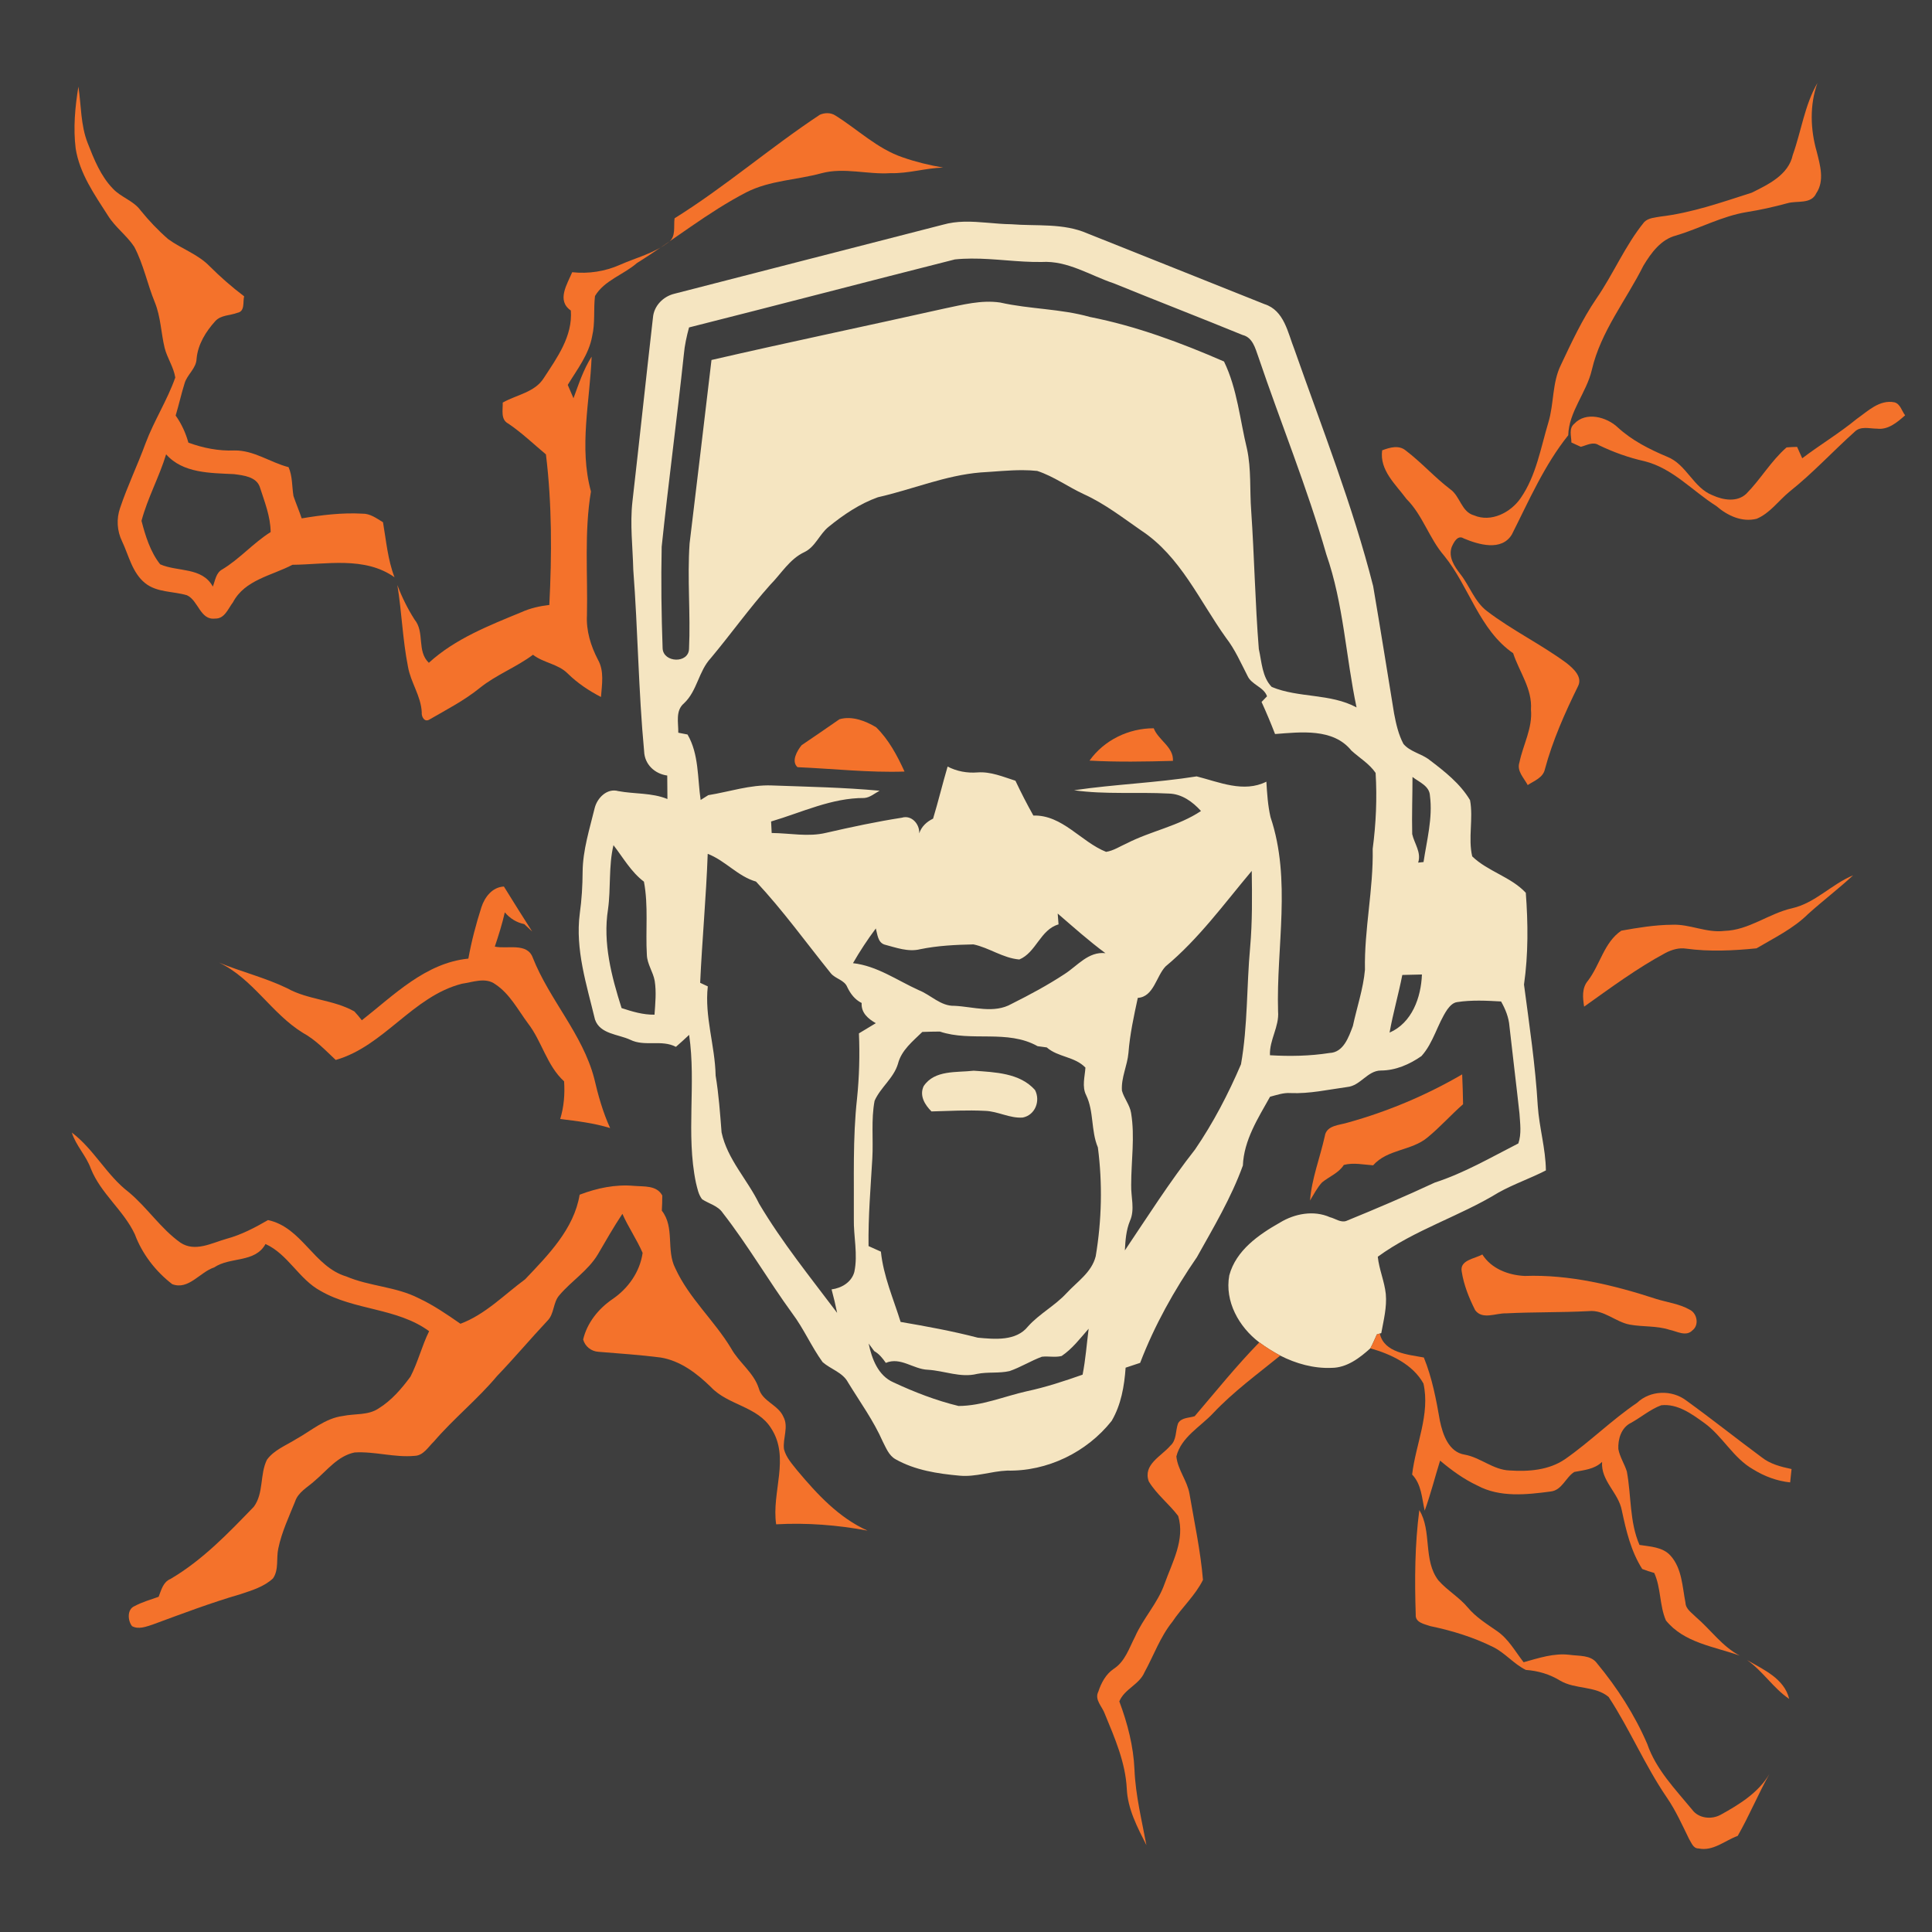 <?xml version="1.0" encoding="UTF-8" standalone="no"?>
<svg
   xmlns:dc="http://purl.org/dc/elements/1.1/"
   xmlns:cc="http://creativecommons.org/ns#"
   xmlns:rdf="http://www.w3.org/1999/02/22-rdf-syntax-ns#"
   xmlns:svg="http://www.w3.org/2000/svg"
   xmlns="http://www.w3.org/2000/svg"
   xmlns:sodipodi="http://sodipodi.sourceforge.net/DTD/sodipodi-0.dtd"
   xmlns:inkscape="http://www.inkscape.org/namespaces/inkscape"
   width="1280"
   height="1280"
   viewBox="0 0 1024 1024"
   version="1.1"
   id="svg2"
   inkscape:version="0.48.1 "
   sodipodi:docname="first_blood.svg">
  <defs
     id="defs64" />
  <sodipodi:namedview
     pagecolor="#ffffff"
     bordercolor="#666666"
     borderopacity="1"
     objecttolerance="10"
     gridtolerance="10"
     guidetolerance="10"
     inkscape:pageopacity="0"
     inkscape:pageshadow="2"
     inkscape:window-width="1920"
     inkscape:window-height="1018"
     id="namedview62"
     showgrid="false"
     fit-margin-top="0"
     fit-margin-left="0"
     fit-margin-right="0"
     fit-margin-bottom="0"
     inkscape:zoom="0.6609375"
     inkscape:cx="640"
     inkscape:cy="640"
     inkscape:window-x="-8"
     inkscape:window-y="-8"
     inkscape:window-maximized="1"
     inkscape:current-layer="svg2" />
  <path
     d="m 0,0 1024,0 0,1024 L 0,1024 0,0 z"
     id="path4"
     style="fill:#3e3e3e"
     inkscape:connector-curvature="0" />
  <path
     d="m 950.22,82.08 c 4.52,-12.64 6.24,-26.28 13.04,-38.06 -4.16,11.66 -3.74,24.54 -0.36,36.34 1.78,7.1 4.26,15.4 -0.22,22.04 -2.74,6.04 -10.18,3.8 -15.34,5.32 -7.1,1.92 -14.24,3.54 -21.5,4.68 -13.08,2.14 -24.84,8.62 -37.44,12.42 -8.1,2.04 -13.28,9.26 -17.36,16 -9.18,18.36 -22.58,34.82 -27.32,55.18 -2.78,12.08 -12.18,22.1 -12.52,34.7 -12.72,15.88 -20.8,34.62 -29.9,52.62 -5.44,8.98 -17.66,5.36 -25.52,2.04 -3.24,-2.06 -5.34,2.28 -6.36,4.6 -1.84,5.36 1.42,10.2 4.54,14.24 5.04,6.36 7.54,14.66 14.18,19.7 13.4,10.22 28.7,17.6 42.24,27.6 3.52,2.82 8.58,7.28 5.98,12.26 -6.96,14.18 -13.42,28.68 -17.54,43.98 -0.96,4.48 -5.68,6.1 -9.1,8.36 -2,-3.8 -5.96,-7.44 -4.36,-12.12 1.92,-9.32 7,-18.08 6.08,-27.9 0.78,-10.94 -6.18,-19.94 -9.44,-29.86 -17.98,-12.42 -23.26,-35.26 -36.54,-51.64 -7.98,-9.2 -11.34,-21.48 -20.02,-30.14 -5.68,-7.72 -14.34,-15.2 -12.86,-25.76 4.02,-1.5 8.9,-2.98 12.6,0.18 8.28,6.3 15.22,14.16 23.52,20.48 5.26,3.72 5.84,11.96 12.58,13.82 9.08,3.86 19.48,-1.52 24.72,-9.18 8.24,-11.9 10.58,-26.5 14.68,-40.1 3.02,-9.98 1.94,-20.92 6.62,-30.44 5.66,-11.98 11.26,-24.06 18.74,-35.06 9.12,-13.18 15.28,-28.24 25.46,-40.72 2.28,-2.22 5.66,-2.32 8.62,-2.88 16.62,-1.96 32.5,-7.58 48.36,-12.66 8.78,-4.36 19.5,-9.44 21.74,-20.04 z"
     id="path6"
     inkscape:connector-curvature="0"
     style="fill:#f4722b" />
  <path
     d="m 41.55,45.9 c -1.76,10.8 -2.79,21.85 -1.45,32.75 2.08,13.36 10.08,24.61 17.2,35.75 3.84,6.12 9.89,10.4 13.85,16.4 4.92,9.28 6.92,19.74 10.9,29.4 3.14,7.7 3.28,16.15 5.2,24.15 1.36,5.44 4.79,10.19 5.65,15.75 -4.24,12.04 -11.27,22.89 -15.75,34.85 -4.22,11.54 -9.6,22.64 -13.5,34.3 -2.02,5.78 -1.63,12.15 1.05,17.65 3.58,7.56 5.38,16.65 12.2,22.15 6.28,5.06 14.84,4.25 22.2,6.45 6.08,2.78 6.99,13.35 14.95,12.35 5.04,0.18 6.89,-5.35 9.45,-8.65 6.26,-11.9 20.56,-14.11 31.5,-19.85 17.98,-0.18 38.3,-4.58 54.1,6.6 -3.6,-9.32 -4.4,-19.37 -6.1,-29.15 -3.38,-2.04 -6.77,-4.65 -10.95,-4.55 -10.76,-0.6 -21.55,0.72 -32.15,2.5 -1.32,-4 -3.01,-7.85 -4.35,-11.85 -0.84,-5.1 -0.48,-10.46 -2.6,-15.3 -9.74,-2.5 -18.37,-9.03 -28.75,-8.85 -8.34,0.34 -16.55,-1.29 -24.35,-4.15 -1.42,-5.14 -3.65,-10.01 -6.75,-14.35 1.7,-5.62 2.96,-11.37 4.7,-16.95 1.34,-4.8 6.24,-7.96 6.4,-13.2 0.7,-7.62 4.91,-14.39 9.95,-19.95 2.98,-3.22 7.81,-2.89 11.65,-4.35 4.2,-0.8 2.82,-5.67 3.6,-8.75 -6.48,-4.9 -12.61,-10.26 -18.35,-16 -6.2,-6.36 -14.84,-9.16 -21.9,-14.3 C 83.81,122.11 78.94,116.98 74.5,111.5 70.74,106.34 64.13,104.6 59.85,100 53.37,93.32 49.84,84.44 46.5,75.9 42.7,66.32 43.09,55.92 41.55,45.9 z m 46.5,194.9 c 8.88,10.12 23.59,9.88 35.95,10.5 4.9,0.64 11.82,1.34 13.7,6.8 2.5,7.8 5.67,15.58 5.75,23.9 -9.2,5.78 -16.35,14.2 -25.65,19.8 -3.36,1.8 -3.72,5.88 -5,9.1 -5.68,-10.46 -18.68,-7.72 -27.9,-11.8 -5.18,-6.5 -7.84,-15.09 -9.9,-23.05 3.24,-12.12 9.39,-23.25 13.05,-35.25 z"
     id="path8"
     style="fill:#f4722b"
     inkscape:connector-curvature="0" />
  <path
     d="m 357.54,115.7 c 26.78,-16.68 50.7,-37.5 77,-54.88 2.52,-1.12 5.7,-1.2 8.1,0.32 11.94,7.4 22.32,17.72 35.86,22.28 6.94,2.42 14.12,4.16 21.38,5.4 -9.4,0.26 -18.52,3.24 -27.96,2.96 -12.18,0.8 -24.48,-3.18 -36.5,0.04 -13.2,3.6 -27.4,3.78 -39.78,10.08 -20.56,10.62 -38.5,25.34 -58.04,37.52 -7.08,6.2 -17.28,9.12 -22.24,17.48 -0.84,7.06 0.16,14.28 -1.5,21.26 -1.7,9.7 -7.96,17.62 -12.94,25.84 1.02,2.36 2.02,4.72 3.04,7.08 2.78,-7.54 5.28,-15.26 9.62,-22.06 -0.9,23.78 -6.78,47.92 -0.36,71.48 -3.62,21.62 -1.64,43.68 -2.12,65.5 -0.46,8.3 2,16.28 5.78,23.56 3.5,6.12 2.14,13.22 1.66,19.86 -6.44,-3.32 -12.48,-7.36 -17.66,-12.46 -5.08,-5.1 -12.78,-5.58 -18.38,-9.92 -8.9,6.66 -19.48,10.58 -28.16,17.56 -8.18,6.64 -17.62,11.5 -26.72,16.76 -2.64,1.68 -4.32,-1.58 -4.08,-3.78 -0.36,-8.64 -5.86,-15.82 -7.3,-24.22 -2.84,-14.28 -3.28,-28.9 -5.62,-43.26 2.4,6.4 5.44,12.54 9.12,18.3 5.52,6.7 1.04,16.66 7.56,22.9 13.92,-12.74 31.84,-19.72 49.04,-26.82 4.68,-2.12 9.72,-3.26 14.82,-3.84 1.34,-26.58 1.44,-53.34 -1.8,-79.8 -6.58,-5.5 -12.8,-11.48 -19.92,-16.3 -4.24,-2.16 -2.84,-7.34 -2.98,-11.16 7.3,-4.16 17.04,-5.4 21.78,-13.02 7.04,-10.8 15.34,-22.16 14.32,-35.78 -7.7,-5.28 -1.94,-13.94 0.72,-20.3 8.66,0.94 17.38,-0.4 25.36,-3.94 8.6,-3.82 18.16,-6.1 25.7,-11.98 4.12,-2.84 2.58,-8.38 3.2,-12.66 z"
     id="path10"
     inkscape:connector-curvature="0"
     style="fill:#f4722b" />
  <path
     style="fill:#f5e5c1"
     d="m 510.95,117.5 c -3.765,0.089 -7.494,0.55 -11.2,1.6 -47.42,12.26 -94.93,24.32 -142.35,36.6 -5.84,1.42 -10.74,6.33 -11.3,12.45 -3.72,32.54 -7.18,65.14 -10.9,97.7 -1.36,12.02 0.17,24.11 0.45,36.15 2.46,32.04 2.73,64.22 5.75,96.2 0.24,6.92 5.57,11.93 12.25,12.85 0.02,4.14 0.04,8.29 0.1,12.45 -8.3,-3.4 -17.39,-2.58 -26.05,-4.2 -5.92,-1.68 -11.14,3.57 -12.5,8.95 -2.7,11.16 -6.3,22.25 -6.4,33.85 -0.04,7.36 -0.48,14.73 -1.5,22.05 -2.5,19.14 3.65,37.82 8.05,56.2 2.68,7.8 12.32,7.77 18.7,10.75 7.68,3.8 16.58,-0.25 24.2,3.75 2.38,-2.06 4.72,-4.21 7,-6.35 3.8,25.96 -1.76,52.53 3.6,78.35 0.76,3.02 1.32,6.3 3.3,8.8 3.66,2.4 8.39,3.39 10.95,7.25 13.26,17.02 24.1,35.74 36.8,53.2 6.12,8.14 10.14,17.61 16.1,25.85 4.32,3.8 10.66,5.42 13.5,10.8 6.32,10.34 13.5,20.21 18.4,31.35 1.74,3.36 3.22,7.32 6.7,9.3 10.38,5.88 22.4,7.69 34.1,8.75 8.5,0.76 16.66,-2.36 25.1,-2.7 21.26,0.48 42.24,-9.71 55.4,-26.35 5.02,-8.54 6.72,-18.46 7.4,-28.2 2.56,-0.86 5.12,-1.69 7.7,-2.55 7.62,-19.9 18.04,-38.51 30.1,-56.05 8.82,-15.78 18.19,-31.49 24.35,-48.55 0.54,-13.44 8.02,-25.03 14.4,-36.45 3.54,-0.92 7.08,-2.21 10.8,-1.95 10.14,0.44 20.07,-1.84 30.05,-3.2 7.06,-0.62 10.76,-8.71 17.9,-8.75 7.8,-0.02 15.2,-3.25 21.5,-7.65 6.4,-7.08 8.4,-16.9 13.7,-24.7 1.28,-1.72 2.91,-3.58 5.15,-3.9 7.72,-1.2 15.59,-0.79 23.35,-0.35 2.3,4.08 4.11,8.51 4.45,13.25 1.7,15.38 3.62,30.75 5.3,46.15 0.34,5.26 1.16,10.75 -0.6,15.85 -14.44,7.36 -28.68,15.69 -44.3,20.75 -15.46,7.22 -31.17,13.91 -46.95,20.35 -2.98,0.98 -5.8,-1.32 -8.6,-2 -8.62,-3.82 -18.66,-1.91 -26.5,2.85 -11.28,6.38 -23.31,14.75 -26.85,27.95 -2.54,13.82 5.12,27.39 15.9,35.55 3.52,2.6 7.26,4.92 11.1,7 8.38,4.28 17.79,6.9 27.25,6.5 8.02,-0.04 14.82,-5.21 20.5,-10.35 1.3,-2.36 2.33,-4.91 3.45,-7.35 0.38,-0.12 1.15,-0.38 1.55,-0.5 l 0.8,-0.2 c 1.24,-6.84 3.04,-13.73 2.4,-20.75 -0.7,-6.74 -3.55,-13.01 -4.25,-19.75 19.62,-14.32 43.33,-21.38 63.95,-34 8.1,-4.52 16.91,-7.51 25.15,-11.75 -0.12,-11.54 -3.52,-22.67 -4.3,-34.15 -1.26,-21.56 -4.48,-42.97 -7.3,-64.35 2.3,-16.08 2.17,-32.49 0.95,-48.65 -7.88,-8.46 -20.12,-11.28 -28.4,-19.3 -2.26,-9.7 0.67,-20 -1.15,-29.8 -5.26,-8.84 -13.54,-15.28 -21.6,-21.4 -4.26,-3.3 -10.16,-4.2 -13.7,-8.4 -2.64,-4.96 -3.91,-10.6 -4.95,-16.1 -3.68,-22.52 -7.26,-45.05 -11.1,-67.55 -10.86,-42.74 -27.12,-83.81 -41.7,-125.35 -3.54,-8.88 -5.4,-20.78 -15.9,-24.1 -31.28,-12.44 -62.5,-25.03 -93.8,-37.45 -12.78,-5.62 -26.96,-3.8 -40.5,-4.9 -8.264,-0.096 -16.667,-1.546 -24.95,-1.35 z m 3.8,19.55 c 12.443,-0.089 24.87,1.995 37.35,1.8 13.82,-0.82 25.68,7.15 38.3,11.35 22.68,9.24 45.52,18.07 68.2,27.35 5.32,1.3 6.7,6.97 8.3,11.45 11.86,35.04 25.92,69.32 36.1,104.9 9.12,26.16 10.3,54.11 16,81.05 -13.92,-7.52 -30.61,-4.91 -44.95,-10.85 -5.12,-5.24 -5.31,-13.3 -6.85,-20.1 -1.96,-24.42 -2.37,-48.94 -4.05,-73.4 -0.82,-10.86 0.1,-21.88 -2.2,-32.6 -3.8,-15.54 -5.14,-31.82 -12.2,-46.4 -22.9,-9.96 -46.47,-18.76 -71.05,-23.6 -15.56,-4.4 -31.85,-4.11 -47.55,-7.65 -9.98,-1.48 -19.98,1.18 -29.7,3.2 -41.08,9.2 -82.33,17.79 -123.35,27.25 -3.86,32.42 -7.66,64.8 -11.6,97.2 -1.3,18.58 0.56,37.27 -0.3,55.85 -0.16,7.96 -13.62,7.5 -14,-0.2 -0.64,-17.92 -0.88,-35.93 -0.5,-53.85 3.56,-34.02 8.13,-67.93 11.75,-101.95 0.42,-4.86 1.49,-9.62 2.75,-14.3 47,-11.86 93.9,-24.17 140.9,-36.05 2.869,-0.307 5.779,-0.429 8.65,-0.45 z m 27.5,112.15 c 2.495,0.018 5.01,0.125 7.5,0.4 8.8,2.9 16.37,8.49 24.75,12.35 10.98,4.98 20.56,12.43 30.4,19.25 20.74,13.66 30.88,37.29 44.9,56.85 4.8,6.18 7.89,13.35 11.45,20.25 2.16,4.7 8.62,5.83 10.3,10.75 -0.72,0.74 -2.18,2.26 -2.9,3 2.56,5.6 4.93,11.26 7.15,17 13.58,-1.02 30.81,-3.21 40.45,8.75 4.3,3.94 9.49,6.93 12.85,11.85 0.82,13.46 0.21,26.89 -1.55,40.25 0.42,21.48 -4.52,42.64 -4.1,64.1 -0.9,10.14 -4.28,19.88 -6.4,29.8 -2.2,5.84 -4.95,14.02 -12.35,14.3 -10.44,1.64 -21.06,1.82 -31.6,1.2 -0.36,-8.12 5,-15.15 4.3,-23.25 -1,-34.24 7.18,-69.63 -4,-102.95 -1.42,-6.18 -1.82,-12.5 -2.2,-18.8 -12,6.04 -25.01,0.22 -36.95,-2.8 -21.52,3.44 -43.44,4.17 -65,7.35 16.66,2.34 33.49,0.85 50.25,1.75 6.88,0.16 12.63,4.35 17.05,9.25 -12.02,8.02 -26.51,10.58 -39.25,17.1 -3.64,1.58 -7.07,3.95 -11.05,4.55 -13.34,-5.32 -23.15,-19.67 -38.55,-19.25 -3.4,-6.04 -6.54,-12.19 -9.5,-18.45 -6.56,-2.08 -13.11,-4.94 -20.15,-4.4 -5.48,0.42 -10.92,-0.58 -15.8,-3.1 -2.7,9.14 -4.94,18.48 -7.7,27.6 -3.4,1.64 -6.13,4.16 -7.35,7.8 0.3,-4.88 -4.04,-9.88 -9.2,-8.3 -13.46,2.1 -26.8,4.94 -40.1,8 -9.52,2.3 -19.28,0.18 -28.9,0.1 -0.12,-2.04 -0.2,-4.06 -0.3,-6.1 16.28,-4.8 32.12,-12.55 49.4,-12.45 3.06,-0.26 5.48,-2.45 8.1,-3.85 -19,-1.76 -38.09,-2.1 -57.15,-2.8 -11.46,-0.44 -22.45,3.35 -33.65,5.15 l -4.05,2.55 c -1.7,-11.58 -0.87,-24.3 -6.95,-34.7 -1.2,-0.24 -3.68,-0.71 -4.9,-0.95 0.1,-5.32 -1.63,-11.68 3.05,-15.6 7.02,-6.6 7.68,-16.97 14.2,-23.95 10.68,-12.78 20.35,-26.36 31.45,-38.8 5.86,-5.92 10.3,-13.69 18.1,-17.35 5.84,-2.76 7.99,-9.48 12.85,-13.4 7.88,-6.42 16.51,-12.26 26.15,-15.7 18.24,-4.12 35.7,-11.61 54.5,-13.15 7.455,-0.405 14.964,-1.256 22.45,-1.2 z m 206.4,162.6 c 3.54,2.78 9.01,4.71 9.25,9.95 1.54,11.78 -1.66,23.57 -3.4,35.15 -0.72,0.08 -2.13,0.22 -2.85,0.3 1.78,-5.46 -2.01,-10.04 -3.15,-15.1 -0.24,-10.08 0.15,-20.22 0.15,-30.3 z m -423.5,36.15 c 5.14,6.64 9.33,14.19 16.15,19.35 2.44,12.8 0.79,25.88 1.55,38.8 0.16,4.9 3.31,9.01 4.15,13.75 0.94,5.96 0.32,11.97 -0.1,17.95 -6.04,0.1 -11.79,-1.64 -17.45,-3.5 -5.34,-16.78 -10,-34.58 -7.2,-52.3 1.58,-11.32 0.24,-22.87 2.9,-34.05 z m 49.95,4.6 c 9.36,3.58 15.9,11.92 25.6,14.7 14.28,15.26 26.53,32.34 39.65,48.6 2.48,3.02 7.23,3.5 8.75,7.4 1.7,3.5 4.02,6.59 7.6,8.35 -0.36,5.18 3.42,8.38 7.5,10.7 -2.96,1.82 -5.97,3.62 -8.95,5.4 0.48,11.52 0.18,23.02 -1,34.5 -2.34,21.14 -1.54,42.46 -1.7,63.7 -0.2,9.4 2.25,18.96 0.25,28.3 -1.48,5.4 -6.73,8.52 -12.05,9.2 1.1,4.12 2.11,8.27 2.95,12.45 -14.24,-18.92 -29.23,-37.43 -41.35,-57.85 -6.22,-12.84 -16.84,-23.54 -19.9,-37.8 -0.8,-10.08 -1.49,-20.14 -3.15,-30.1 -0.32,-15.9 -5.95,-31.32 -4.15,-47.3 -1,-0.48 -3.03,-1.42 -4.05,-1.9 1.04,-22.8 3.18,-45.53 4,-68.35 z m 288.35,9.05 c 0.2,13.48 0.33,27.01 -0.85,40.45 -1.9,20.66 -1.23,41.59 -4.85,62.05 -6.72,15.7 -14.69,31.03 -24.35,45.15 -13.44,17.12 -25.08,35.48 -37.2,53.5 0.28,-5.32 0.66,-10.69 2.7,-15.65 2.72,-6.08 0.47,-12.71 0.65,-19.05 -0.02,-12.72 2.05,-25.51 -0.05,-38.15 -0.68,-4.3 -3.71,-7.68 -4.85,-11.8 -0.5,-6.9 2.87,-13.27 3.45,-20.05 0.76,-9.86 2.87,-19.51 4.95,-29.15 8.48,-0.56 9.73,-11.48 14.75,-16.7 17.58,-14.6 31.03,-33.22 45.65,-50.6 z M 560.6,484.2 c 8.28,7.14 16.48,14.48 25.3,21 -9.04,-1 -14.84,6.72 -21.7,11.1 -8.96,5.88 -18.42,10.97 -28,15.75 -9.34,5.34 -20.3,1.53 -30.3,1.05 -7.3,0.26 -12.53,-5.78 -18.95,-8.3 -11.42,-5.16 -22.09,-12.88 -34.85,-14.3 3.66,-6.38 7.7,-12.5 12.1,-18.4 0.88,3.06 1.02,7.37 4.6,8.55 6.14,1.6 12.55,4.05 18.95,2.45 9.28,-1.9 18.76,-2.35 28.2,-2.55 8.34,1.76 15.62,7.26 24.3,8 8.92,-3.66 11.12,-15.84 20.8,-18.6 -0.12,-1.44 -0.35,-4.31 -0.45,-5.75 z m 193.05,32.3 c -0.44,12.12 -5.25,25.64 -17.15,30.8 1.82,-10.28 4.75,-20.31 6.75,-30.55 3.44,-0.12 6.92,-0.19 10.4,-0.25 z m -255.5,30.25 c 16.62,5.62 35.74,-1.27 51.8,7.75 1.22,0.16 3.63,0.47 4.85,0.65 6,5.26 14.84,4.78 20.5,10.7 -0.3,4.82 -1.94,10.05 0.4,14.65 4.18,8.68 2.46,18.77 6.2,27.65 2.5,19.12 2.05,38.66 -1.15,57.7 -2.12,8.52 -9.81,13.45 -15.45,19.55 -6.14,6.66 -14.36,10.88 -20.4,17.6 -6.32,7.96 -17.67,6.82 -26.65,6 -13.48,-3.5 -27.18,-6.01 -40.9,-8.35 -3.84,-12.32 -9.13,-24.31 -10.45,-37.25 -2.18,-1 -4.37,-1.97 -6.55,-2.95 -0.22,-15.52 1.1,-30.97 2,-46.45 0.58,-10.16 -0.7,-20.51 1.2,-30.55 3.16,-7.16 10.14,-11.99 12.4,-19.65 1.84,-7.2 7.84,-11.89 12.9,-16.85 3.1,-0.08 6.18,-0.22 9.3,-0.2 z M 577,704.25 c -1.02,8.12 -1.62,16.31 -3.2,24.35 -9.72,3.42 -19.52,6.66 -29.6,8.8 -12,2.7 -23.73,7.76 -36.15,7.8 -11.86,-2.88 -23.41,-7.34 -34.45,-12.5 -8.18,-3.54 -11.52,-12.5 -13.2,-20.6 0.96,1.34 1.93,2.66 2.95,4 2.6,1.48 4.47,3.81 6.15,6.25 7.84,-3.3 14.56,3.39 22.3,3.65 8.7,0.52 17.33,4.38 26.05,2.2 5.7,-1.16 11.59,-0.2 17.25,-1.5 5.9,-2.04 11.24,-5.42 17.1,-7.6 3.48,-0.42 7.06,0.48 10.5,-0.4 5.66,-3.82 9.84,-9.37 14.3,-14.45 z"
     id="path12"
     inkscape:connector-curvature="0" />
  <path
     d="m 984,222.12 c 5.96,-4.18 12.16,-10.46 20.12,-8.88 3.14,0.86 3.84,4.62 5.64,6.88 -4.1,3.62 -8.96,7.84 -14.86,7.08 -3.98,0.02 -8.74,-1.56 -11.94,1.7 -11.62,10.4 -22.24,21.98 -34.5,31.7 -5.8,4.76 -10.28,11.36 -17.38,14.36 -7.86,1.98 -15.54,-1.68 -21.38,-6.74 -12.7,-8 -23.14,-20.08 -38.2,-23.8 -8.34,-1.86 -16.36,-4.76 -24.06,-8.46 -3.12,-2.06 -6.48,0.1 -9.58,0.86 -1.24,-0.56 -3.74,-1.7 -4.98,-2.28 -0.02,-3.3 -1.52,-7.44 1.5,-9.92 6.14,-6.64 17.16,-3.66 23.06,1.9 7.58,6.98 16.78,11.6 26.18,15.56 10.32,4.04 13.82,16.5 24.16,20.46 5.56,2.52 12.86,3.76 17.76,-0.8 7.64,-7.72 13.16,-17.44 21.38,-24.6 1.84,-0.18 3.7,-0.26 5.58,-0.28 0.88,2 1.8,4.02 2.72,6.04 9.44,-7.16 19.62,-13.26 28.78,-20.78 z"
     id="path16"
     inkscape:connector-curvature="0"
     style="fill:#f4722b" />
  <path
     d="m 444.92,381.22 c 6.54,-1.94 13.8,0.84 19.44,4.24 6.7,6.56 11.18,15.02 15.06,23.48 -18.94,0.64 -37.82,-1.52 -56.72,-2.32 -3.46,-3.14 -0.22,-8.7 2.18,-11.66 6.7,-4.54 13.4,-9.12 20.04,-13.74 z"
     id="path22"
     inkscape:connector-curvature="0"
     style="fill:#f4722b" />
  <path
     d="m 577.46,403.14 c 7.76,-10.88 20.74,-17.16 34.04,-17.14 2.5,6.4 10.62,9.9 10.18,17.28 -14.74,0.4 -29.5,0.68 -44.22,-0.14 z"
     id="path24"
     inkscape:connector-curvature="0"
     style="fill:#f4722b" />
  <path
     d="m 949.82,481.4 c 12.3,-2.78 20.94,-12.76 32.36,-17.46 -7.68,7.14 -16.06,13.46 -23.84,20.5 -7.88,7.78 -17.96,12.64 -27.36,18.2 -12.36,1.24 -24.92,1.84 -37.28,0.16 -3.8,-0.6 -7.56,0.54 -10.92,2.26 -15.22,8.18 -29.1,18.5 -43.16,28.48 -0.74,-4.7 -1.3,-9.84 2.02,-13.74 6.46,-8.44 8.52,-20.32 17.68,-26.52 8.84,-1.58 17.8,-3.06 26.8,-3.14 9.46,-0.48 18.3,4.44 27.8,3.26 13.02,-0.34 23.5,-9.2 35.9,-12 z"
     id="path34"
     inkscape:connector-curvature="0"
     style="fill:#f4722b" />
  <path
     d="m 255.16,480.84 c 1.78,-5.44 5.8,-10.66 11.92,-10.96 4.9,8 9.96,15.92 14.98,23.84 -1.38,-1.32 -2.78,-2.62 -4.18,-3.92 -4.12,-0.84 -7.62,-3.04 -10.32,-6.24 -1.38,6.16 -3.3,12.18 -5.3,18.16 6.6,1.44 17.14,-2.3 20.12,5.86 8.82,22.34 26.38,40.46 32.56,63.98 2.08,9 4.6,17.92 8.44,26.34 -8.6,-2.66 -17.56,-3.72 -26.46,-4.8 1.98,-6.48 2.52,-13.24 2.06,-19.96 -9.2,-8.4 -11.72,-21.18 -19.2,-30.82 -5.32,-7.16 -9.6,-15.58 -17.24,-20.64 -5.24,-3.86 -11.92,-1.1 -17.7,-0.28 -26.06,6.62 -41.3,33.1 -66.9,40.4 -5.48,-5.14 -10.66,-10.66 -17.32,-14.32 -16.7,-10.22 -26.66,-28.86 -44.54,-37.28 11.88,4.92 24.48,7.96 36.1,13.58 11.12,6.22 24.52,6 35.64,12.3 1.4,1.5 2.7,3.06 3.96,4.68 17.04,-13.36 33.76,-30.42 56.46,-32.68 1.66,-9.24 4.06,-18.32 6.92,-27.24 z"
     id="path36"
     inkscape:connector-curvature="0"
     style="fill:#f4722b" />
  <path
     d="m 489.54,575.7 c 5.8,-8.74 17.48,-7.14 26.54,-8.2 11.2,0.8 24.48,1.16 32.5,10.24 2.98,5.74 0.1,13.3 -6.5,14.58 -6.86,0.52 -13.14,-3.32 -19.94,-3.54 -9.48,-0.5 -18.98,0.04 -28.44,0.3 -3.52,-3.52 -6.5,-8.34 -4.16,-13.38 z"
     id="path44"
     inkscape:connector-curvature="0"
     style="fill:#f5e5c1" />
  <path
     d="m 714.56,594.94 c 21.08,-5.86 41.5,-14.48 60.42,-25.5 0.24,5.26 0.4,10.54 0.48,15.82 -6.44,5.66 -12.14,12.1 -18.76,17.54 -8.54,7.24 -21.28,6.18 -28.92,14.84 -5.18,-0.34 -10.38,-1.56 -15.52,-0.2 -2.78,4.34 -7.7,6.12 -11.54,9.24 -2.62,2.84 -4.36,6.36 -6.38,9.62 0.92,-11.72 5.32,-22.74 7.84,-34.16 0.88,-5.84 7.94,-5.74 12.38,-7.2 z"
     id="path46"
     inkscape:connector-curvature="0"
     style="fill:#f4722b" />
  <path
     d="m 48.16,619.44 c -2.44,-6.88 -7.9,-12.18 -10.1,-19.16 11.78,8.88 18.44,22.62 30.12,31.54 9.86,8.2 16.96,19.34 27.46,26.82 7.74,5.12 16.52,0.2 24.34,-2.02 7.86,-2.12 15.08,-5.9 22.08,-9.96 18.02,3.86 24.26,24.76 41.46,29.88 12.38,5.28 26.34,5.36 38.38,11.54 7.86,3.68 15.04,8.6 22.14,13.54 13.16,-4.9 23.12,-15.34 34.24,-23.52 12.2,-12.84 25.94,-26.66 28.94,-44.88 9.16,-3.5 19,-5.58 28.84,-4.68 5.22,0.46 12,-0.42 14.96,5.1 0,2.68 -0.08,5.36 -0.24,8.04 6.98,8.9 2.16,20.86 7.16,30.56 7.22,15.8 20.64,27.62 29.56,42.42 4.2,7.6 11.96,12.76 14.68,21.2 1.84,6.98 10.32,8.68 13.04,15.08 2.9,5.38 -0.42,11.42 0.3,17.12 1.1,4.44 4.34,7.9 7.1,11.4 10.5,12.52 22,25 37.18,31.8 -15.96,-2.98 -32.2,-4.24 -48.42,-3.34 -2.56,-16.9 7.48,-35.3 -2.62,-50.82 -7.26,-11.76 -22.88,-12.26 -31.94,-21.9 -7.44,-7.28 -16.22,-14 -26.76,-15.7 -10.94,-1.4 -21.96,-2.12 -32.94,-3.02 -3.76,-0.24 -7.06,-2.86 -8.04,-6.52 2.06,-8.8 8.12,-16.32 15.5,-21.36 8.34,-5.64 14.6,-14.48 16.02,-24.54 -3.1,-7.14 -7.56,-13.58 -10.72,-20.7 -4.66,6.98 -8.8,14.3 -13.04,21.54 -5.18,8.62 -13.98,14.04 -20.38,21.62 -3.42,3.84 -2.6,9.86 -6.32,13.52 -9.04,9.64 -17.56,19.78 -26.72,29.32 -10.32,12.34 -22.94,22.44 -33.4,34.64 -3.06,2.9 -5.58,7.5 -10.26,7.64 -10.68,1 -21.18,-2.46 -31.82,-1.8 -8.94,1.82 -14.62,9.56 -21.24,15.12 -3.68,3.36 -8.68,5.88 -10.32,10.94 -3.28,8.14 -7.1,16.2 -8.88,24.84 -1.16,5.22 0.4,11.26 -2.82,15.86 -4.72,4.42 -11.12,6.3 -17.1,8.32 -15.84,4.6 -31.26,10.46 -46.74,16.16 -3.42,1.1 -7.42,2.7 -10.86,0.82 -2.32,-2.9 -2.7,-8.94 1.3,-10.6 4.04,-2.18 8.48,-3.44 12.8,-4.96 1.4,-3.58 2.36,-7.86 6.3,-9.46 16.96,-9.98 30.64,-24.26 44.16,-38.28 5.34,-7.24 3.08,-17.1 6.94,-24.9 3.78,-5.2 10.06,-7.54 15.34,-10.86 8.1,-4.46 15.46,-11.14 24.96,-12.34 6.26,-1.32 13.3,-0.24 18.84,-3.96 6.86,-4.24 12.22,-10.46 16.94,-16.9 3.98,-7.72 6.04,-16.28 9.88,-24.08 -17.06,-12.46 -39.52,-10.92 -57.52,-21.34 -11.5,-6.18 -17.2,-19.42 -29.2,-24.86 -5.58,10.16 -18.66,6.62 -27.24,12.42 -7.58,2.48 -13.54,12.14 -22.2,8.86 C 82.52,673.9 75.32,664.6 71.46,654.18 65.48,641.44 53.44,632.64 48.16,619.44 z"
     id="path48"
     inkscape:connector-curvature="0"
     style="fill:#f4722b" />
  <path
     d="m 774.74,673.94 c -1.2,-6.14 7.04,-6.78 10.92,-9.06 4.82,7.6 13.78,10.98 22.44,11.4 23.82,-0.86 47.34,4.88 69.84,12.22 5.88,1.82 12.22,2.56 17.64,5.66 3.98,1.92 5.1,8.16 1.46,10.94 -3.42,3.52 -8.22,0.5 -12.14,-0.28 -6.8,-2.22 -14.08,-1.48 -21.04,-2.74 -7.64,-1.4 -13.68,-8 -21.82,-7.16 -14.6,0.76 -29.26,0.44 -43.84,1.18 -5.34,-0.18 -12.5,3.56 -16.34,-1.7 -3.24,-6.44 -6.02,-13.32 -7.12,-20.46 z"
     id="path50"
     inkscape:connector-curvature="0"
     style="fill:#f4722b" />
  <path
     d="m 729.76,707.3 c 0.38,-0.12 1.16,-0.36 1.56,-0.48 2.26,10.16 14.86,11.12 23.34,12.68 4.4,10.8 6.54,22.24 8.54,33.68 1.52,7.22 4.68,16.46 13.06,17.8 8.44,1.5 15.16,8.1 23.9,8.4 10.02,0.66 20.68,-0.12 29.24,-5.92 13.3,-9.24 24.8,-20.82 38.26,-29.92 6.94,-6.66 18.34,-7.04 25.98,-1.32 13.52,9.76 26.56,20.16 39.96,30.08 4.58,3.68 10.32,5.14 15.96,6.32 -0.24,2.34 -0.5,4.7 -0.74,7.08 -6.98,-0.72 -13.62,-3.2 -19.56,-6.88 -10.58,-5.96 -16.14,-17.48 -25.84,-24.54 -6.66,-4.8 -14.26,-10.42 -22.94,-9.46 -5.82,2.16 -10.66,6.38 -16.08,9.36 -5.1,2.52 -6.9,8.54 -6.64,13.84 0.76,4.2 3.22,7.82 4.5,11.88 2.42,12.94 1.36,26.64 6.7,38.94 5.72,0.92 12.36,1.06 16.5,5.74 6.06,6.78 6.2,16.42 7.88,24.9 0.14,3.42 3.34,5.3 5.48,7.54 7.88,6.72 13.92,15.6 23.26,20.5 -13.52,-4.84 -29.52,-6.76 -39.1,-18.64 -3.46,-7.94 -2.56,-17.18 -6.2,-25.18 -2.18,-0.6 -4.3,-1.3 -6.36,-2.1 -5.98,-9.38 -8.54,-20.3 -10.82,-31.04 -1.76,-9.42 -11.2,-15.66 -10.46,-25.74 -4,3.94 -9.56,4.34 -14.76,5.36 -4.64,2.96 -6.46,9.72 -12.56,10.36 -12.8,1.7 -26.9,3.22 -38.72,-3.14 -7.24,-3.38 -13.74,-8.12 -19.82,-13.24 -2.76,8.84 -5,17.82 -8.16,26.52 -1.52,-6.62 -1.68,-13.98 -6.66,-19.14 1.86,-16.06 9.64,-31.94 6,-48.24 -5.64,-10.18 -17.36,-15.62 -28.14,-18.66 1.3,-2.36 2.32,-4.9 3.44,-7.34 z"
     id="path54"
     inkscape:connector-curvature="0"
     style="fill:#f4722b" />
  <path
     d="m 667.46,711.48 c 3.52,2.6 7.26,4.94 11.1,7.02 -12.12,9.84 -24.8,19.1 -35.56,30.5 -6.8,7.28 -16.96,12.66 -19.5,22.96 0.72,7.06 5.76,12.82 6.96,19.8 2.58,15.16 5.86,30.26 7.14,45.62 -4.08,8.26 -11.16,14.58 -16.24,22.22 -6.44,8 -9.84,17.8 -14.74,26.72 -2.78,6.6 -10.6,8.8 -13.36,15.46 4.36,11.6 7.5,23.76 8.04,36.18 0.56,13.56 3.86,26.74 6.32,40.02 -4.76,-9.44 -9.9,-19.1 -10.4,-29.88 -0.68,-13.94 -6.38,-26.94 -11.62,-39.66 -1.32,-3.88 -5.66,-7.54 -3.46,-11.84 1.56,-4.74 4.04,-9.36 8.3,-12.18 5.9,-3.9 8.04,-10.92 11.14,-16.9 4.32,-9.82 12.02,-17.78 15.62,-27.96 4.1,-11.5 11,-23.5 7.26,-36.06 -4.84,-6.42 -11.44,-11.42 -15.6,-18.34 -3.16,-8.96 6.62,-13.26 11.4,-18.86 3.42,-2.94 2.72,-7.84 4.08,-11.76 1.62,-3.26 5.86,-2.94 8.86,-3.92 11.26,-13.18 22.14,-26.74 34.26,-39.14 z"
     id="path56"
     inkscape:connector-curvature="0"
     style="fill:#f4722b" />
  <path
     d="m 752.26,800.4 c 6.82,11.02 1.86,26.54 10.14,37.26 4.68,5.32 11.02,8.9 15.58,14.38 4.3,5.14 10.04,8.68 15.48,12.46 6.08,4.18 9.64,10.82 14.08,16.52 7.98,-2.2 16.08,-4.98 24.5,-3.92 4.84,0.7 11.08,-0.04 14.36,4.42 10.74,12.98 20.04,27.36 26.7,42.88 4.64,13.52 14.86,23.94 23.76,34.74 3.4,4.7 10.28,5.4 15.16,2.7 9.84,-5.44 19.96,-11.64 25.82,-21.6 -6.02,10.72 -10.72,22.16 -16.82,32.82 -6.8,2.46 -13.04,8.28 -20.74,6.66 -2.86,0.06 -3.78,-3.04 -5.02,-4.98 -3.68,-7.5 -7.1,-15.16 -11.84,-22.06 -11.6,-16.98 -19.58,-36.1 -30.82,-53.26 -7.18,-6 -17.66,-3.96 -25.58,-8.58 -5.58,-3.44 -11.76,-5.28 -18.28,-5.74 -6.38,-3.12 -11.02,-9.04 -17.46,-12.2 -10.46,-5.18 -21.72,-8.64 -33.12,-11 -3.1,-1.08 -8.16,-1.88 -7.8,-6.12 -0.6,-18.46 -0.5,-37.04 1.9,-55.38 z"
     id="path58"
     inkscape:connector-curvature="0"
     style="fill:#f4722b" />
  <path
     d="m 925.96,879.86 c 8.68,5.06 19.78,9.82 22.34,20.6 -8.48,-5.74 -13.94,-14.76 -22.34,-20.6 z"
     id="path60"
     inkscape:connector-curvature="0"
     style="fill:#f4722b" />
</svg>
